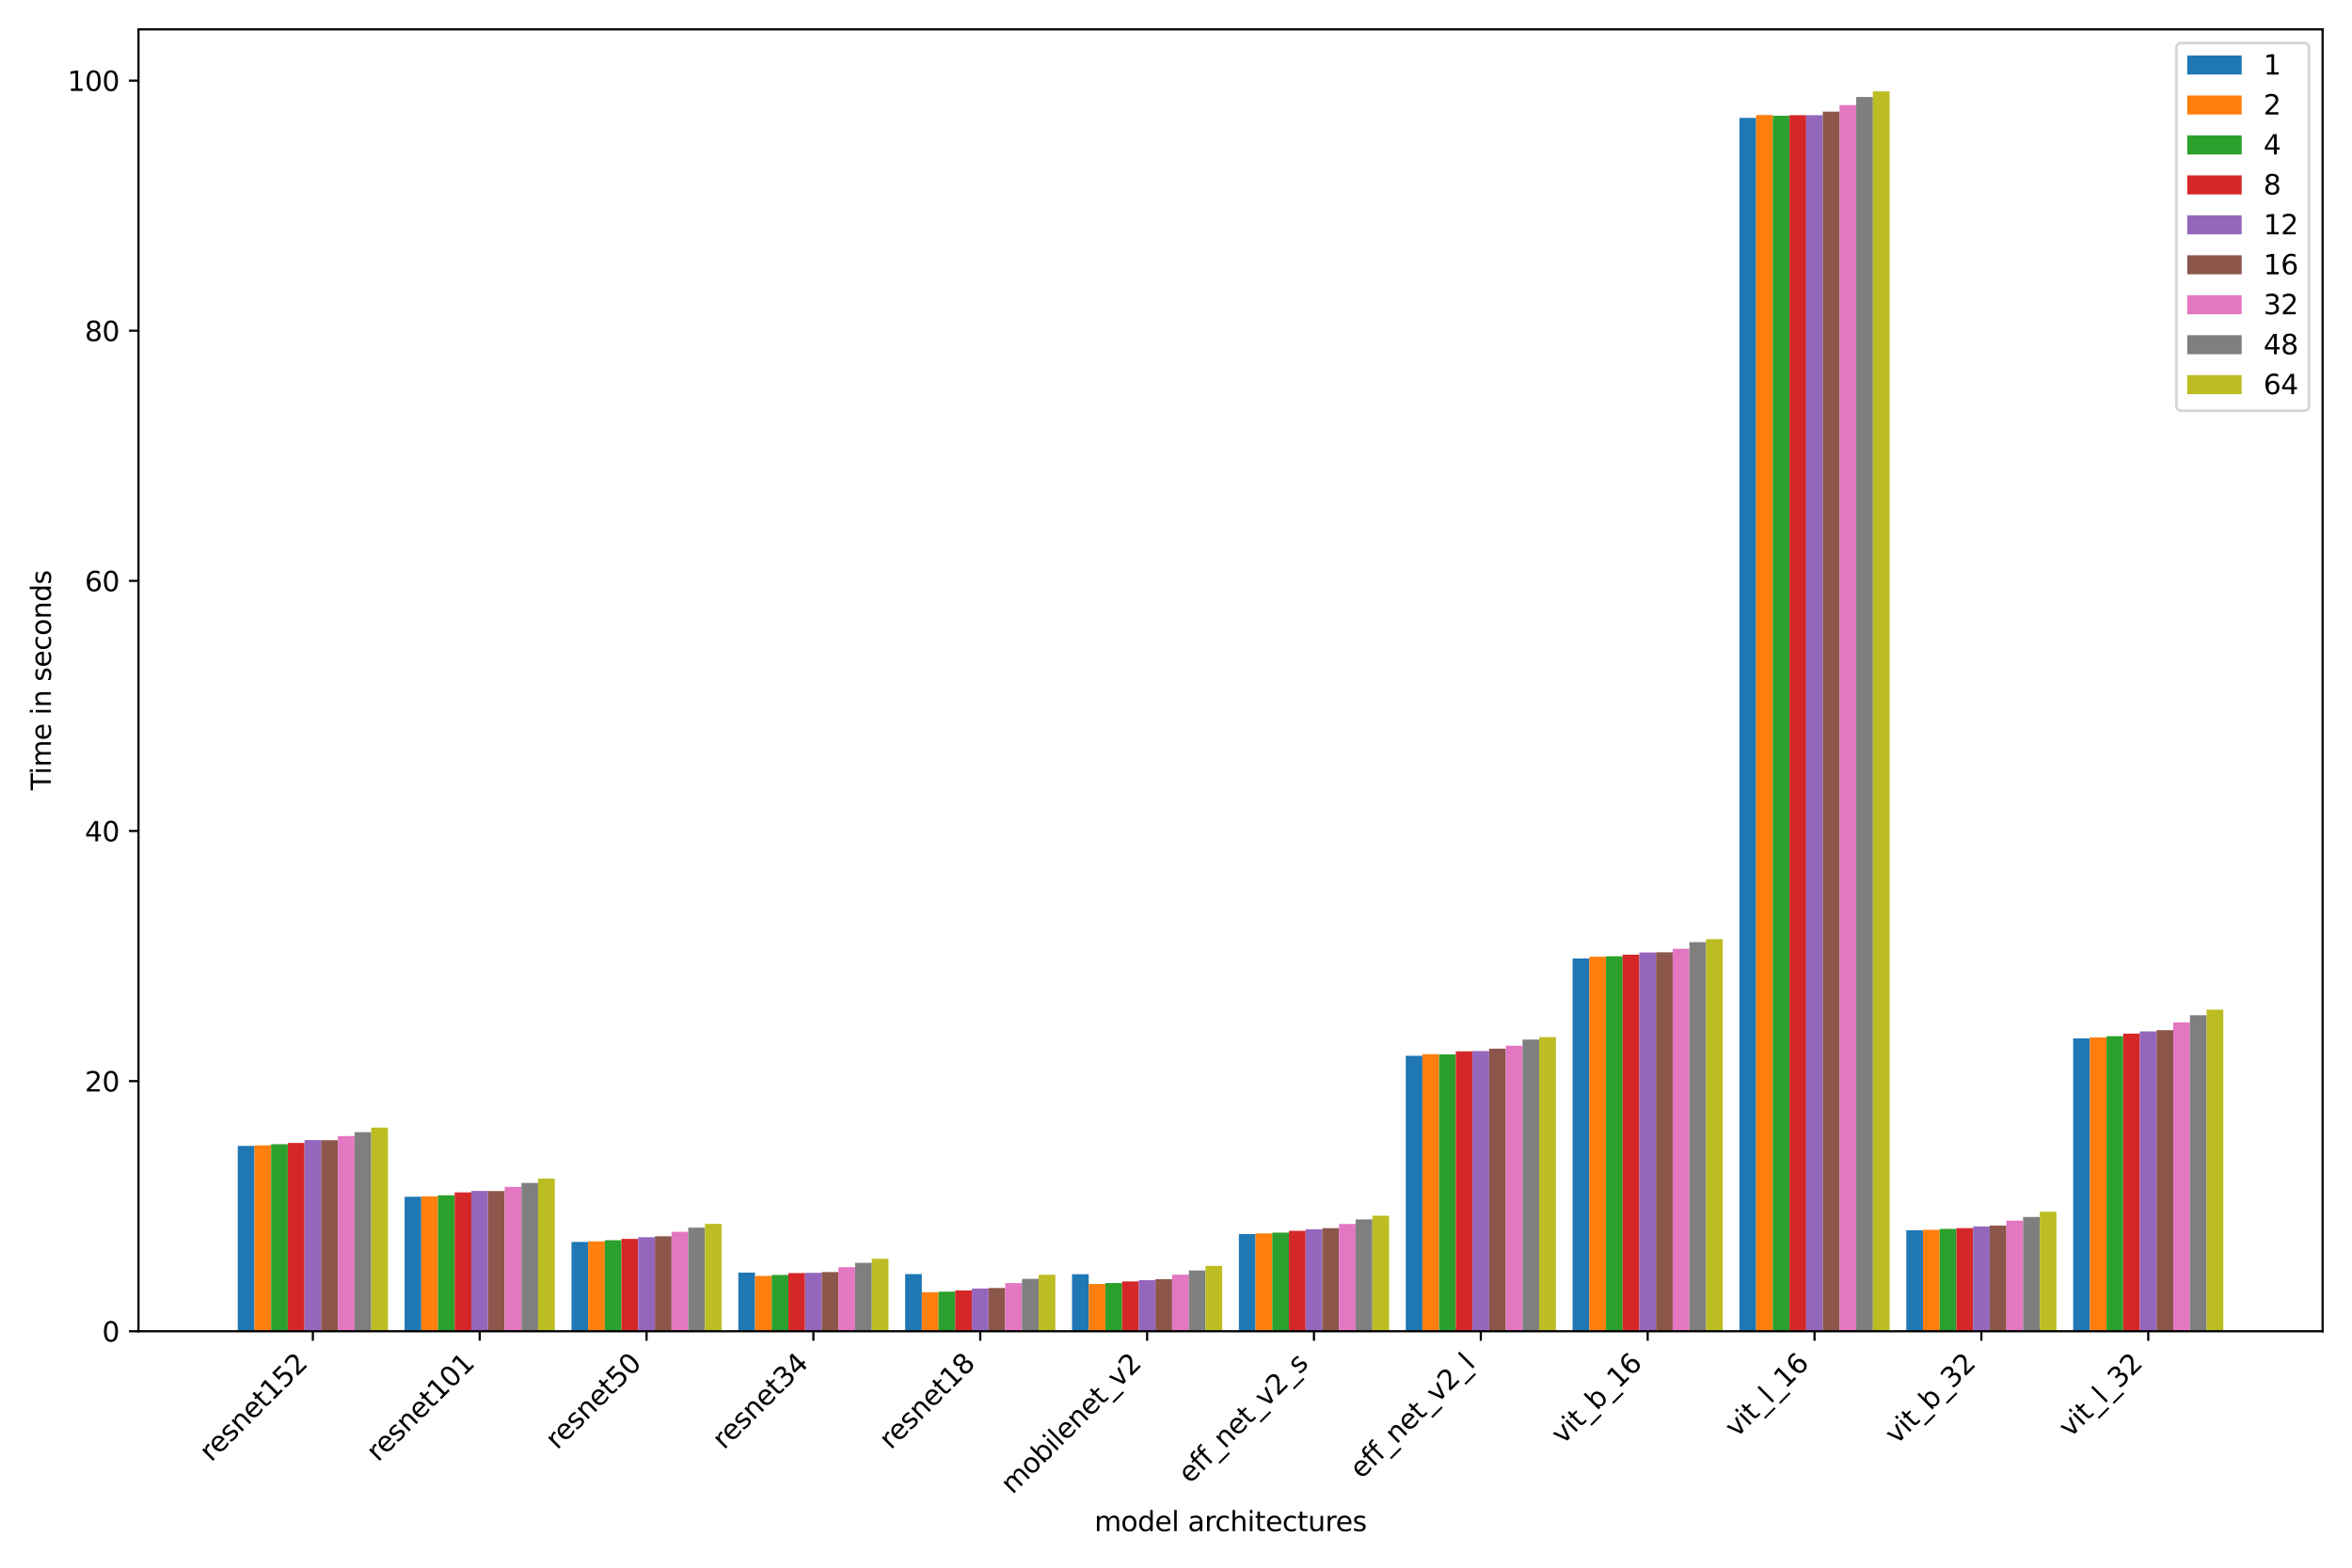 <?xml version="1.0" encoding="utf-8" standalone="no"?>
<!DOCTYPE svg PUBLIC "-//W3C//DTD SVG 1.1//EN"
  "http://www.w3.org/Graphics/SVG/1.1/DTD/svg11.dtd">
<svg xmlns:xlink="http://www.w3.org/1999/xlink" width="864pt" height="576pt" viewBox="0 0 864 576" xmlns="http://www.w3.org/2000/svg" version="1.1">
 <defs>
  <style type="text/css">*{stroke-linejoin: round; stroke-linecap: butt}</style>
 </defs>
 <g id="figure_1">
  <g id="patch_1">
   <path d="M 0 576 
L 864 576 
L 864 0 
L 0 0 
z
" style="fill: #ffffff"/>
  </g>
  <g id="axes_1">
   <g id="patch_2">
    <path d="M 50.87 489.127 
L 853.2 489.127 
L 853.2 10.8 
L 50.87 10.8 
z
" style="fill: #ffffff"/>
   </g>
   <g id="patch_3">
    <path d="M 87.34 489.127 
L 93.469 489.127 
L 93.469 421.026 
L 87.34 421.026 
z
" clip-path="url(#p2d623c40fc)" style="fill: #1f77b4"/>
   </g>
   <g id="patch_4">
    <path d="M 148.633 489.127 
L 154.762 489.127 
L 154.762 439.714 
L 148.633 439.714 
z
" clip-path="url(#p2d623c40fc)" style="fill: #1f77b4"/>
   </g>
   <g id="patch_5">
    <path d="M 209.926 489.127 
L 216.056 489.127 
L 216.056 456.317 
L 209.926 456.317 
z
" clip-path="url(#p2d623c40fc)" style="fill: #1f77b4"/>
   </g>
   <g id="patch_6">
    <path d="M 271.22 489.127 
L 277.349 489.127 
L 277.349 467.582 
L 271.22 467.582 
z
" clip-path="url(#p2d623c40fc)" style="fill: #1f77b4"/>
   </g>
   <g id="patch_7">
    <path d="M 332.513 489.127 
L 338.642 489.127 
L 338.642 468.129 
L 332.513 468.129 
z
" clip-path="url(#p2d623c40fc)" style="fill: #1f77b4"/>
   </g>
   <g id="patch_8">
    <path d="M 393.806 489.127 
L 399.936 489.127 
L 399.936 468.181 
L 393.806 468.181 
z
" clip-path="url(#p2d623c40fc)" style="fill: #1f77b4"/>
   </g>
   <g id="patch_9">
    <path d="M 455.1 489.127 
L 461.229 489.127 
L 461.229 453.426 
L 455.1 453.426 
z
" clip-path="url(#p2d623c40fc)" style="fill: #1f77b4"/>
   </g>
   <g id="patch_10">
    <path d="M 516.393 489.127 
L 522.522 489.127 
L 522.522 387.933 
L 516.393 387.933 
z
" clip-path="url(#p2d623c40fc)" style="fill: #1f77b4"/>
   </g>
   <g id="patch_11">
    <path d="M 577.686 489.127 
L 583.816 489.127 
L 583.816 352.158 
L 577.686 352.158 
z
" clip-path="url(#p2d623c40fc)" style="fill: #1f77b4"/>
   </g>
   <g id="patch_12">
    <path d="M 638.98 489.127 
L 645.109 489.127 
L 645.109 43.305 
L 638.98 43.305 
z
" clip-path="url(#p2d623c40fc)" style="fill: #1f77b4"/>
   </g>
   <g id="patch_13">
    <path d="M 700.273 489.127 
L 706.402 489.127 
L 706.402 452.028 
L 700.273 452.028 
z
" clip-path="url(#p2d623c40fc)" style="fill: #1f77b4"/>
   </g>
   <g id="patch_14">
    <path d="M 761.566 489.127 
L 767.696 489.127 
L 767.696 381.526 
L 761.566 381.526 
z
" clip-path="url(#p2d623c40fc)" style="fill: #1f77b4"/>
   </g>
   <g id="patch_15">
    <path d="M 93.469 489.127 
L 99.598 489.127 
L 99.598 420.817 
L 93.469 420.817 
z
" clip-path="url(#p2d623c40fc)" style="fill: #ff7f0e"/>
   </g>
   <g id="patch_16">
    <path d="M 154.762 489.127 
L 160.892 489.127 
L 160.892 439.546 
L 154.762 439.546 
z
" clip-path="url(#p2d623c40fc)" style="fill: #ff7f0e"/>
   </g>
   <g id="patch_17">
    <path d="M 216.056 489.127 
L 222.185 489.127 
L 222.185 456.102 
L 216.056 456.102 
z
" clip-path="url(#p2d623c40fc)" style="fill: #ff7f0e"/>
   </g>
   <g id="patch_18">
    <path d="M 277.349 489.127 
L 283.478 489.127 
L 283.478 468.785 
L 277.349 468.785 
z
" clip-path="url(#p2d623c40fc)" style="fill: #ff7f0e"/>
   </g>
   <g id="patch_19">
    <path d="M 338.642 489.127 
L 344.772 489.127 
L 344.772 474.777 
L 338.642 474.777 
z
" clip-path="url(#p2d623c40fc)" style="fill: #ff7f0e"/>
   </g>
   <g id="patch_20">
    <path d="M 399.936 489.127 
L 406.065 489.127 
L 406.065 471.748 
L 399.936 471.748 
z
" clip-path="url(#p2d623c40fc)" style="fill: #ff7f0e"/>
   </g>
   <g id="patch_21">
    <path d="M 461.229 489.127 
L 467.358 489.127 
L 467.358 453.182 
L 461.229 453.182 
z
" clip-path="url(#p2d623c40fc)" style="fill: #ff7f0e"/>
   </g>
   <g id="patch_22">
    <path d="M 522.522 489.127 
L 528.652 489.127 
L 528.652 387.32 
L 522.522 387.32 
z
" clip-path="url(#p2d623c40fc)" style="fill: #ff7f0e"/>
   </g>
   <g id="patch_23">
    <path d="M 583.816 489.127 
L 589.945 489.127 
L 589.945 351.511 
L 583.816 351.511 
z
" clip-path="url(#p2d623c40fc)" style="fill: #ff7f0e"/>
   </g>
   <g id="patch_24">
    <path d="M 645.109 489.127 
L 651.238 489.127 
L 651.238 42.257 
L 645.109 42.257 
z
" clip-path="url(#p2d623c40fc)" style="fill: #ff7f0e"/>
   </g>
   <g id="patch_25">
    <path d="M 706.402 489.127 
L 712.532 489.127 
L 712.532 451.858 
L 706.402 451.858 
z
" clip-path="url(#p2d623c40fc)" style="fill: #ff7f0e"/>
   </g>
   <g id="patch_26">
    <path d="M 767.696 489.127 
L 773.825 489.127 
L 773.825 381.148 
L 767.696 381.148 
z
" clip-path="url(#p2d623c40fc)" style="fill: #ff7f0e"/>
   </g>
   <g id="patch_27">
    <path d="M 99.598 489.127 
L 105.728 489.127 
L 105.728 420.401 
L 99.598 420.401 
z
" clip-path="url(#p2d623c40fc)" style="fill: #2ca02c"/>
   </g>
   <g id="patch_28">
    <path d="M 160.892 489.127 
L 167.021 489.127 
L 167.021 439.168 
L 160.892 439.168 
z
" clip-path="url(#p2d623c40fc)" style="fill: #2ca02c"/>
   </g>
   <g id="patch_29">
    <path d="M 222.185 489.127 
L 228.314 489.127 
L 228.314 455.684 
L 222.185 455.684 
z
" clip-path="url(#p2d623c40fc)" style="fill: #2ca02c"/>
   </g>
   <g id="patch_30">
    <path d="M 283.478 489.127 
L 289.608 489.127 
L 289.608 468.454 
L 283.478 468.454 
z
" clip-path="url(#p2d623c40fc)" style="fill: #2ca02c"/>
   </g>
   <g id="patch_31">
    <path d="M 344.772 489.127 
L 350.901 489.127 
L 350.901 474.584 
L 344.772 474.584 
z
" clip-path="url(#p2d623c40fc)" style="fill: #2ca02c"/>
   </g>
   <g id="patch_32">
    <path d="M 406.065 489.127 
L 412.194 489.127 
L 412.194 471.432 
L 406.065 471.432 
z
" clip-path="url(#p2d623c40fc)" style="fill: #2ca02c"/>
   </g>
   <g id="patch_33">
    <path d="M 467.358 489.127 
L 473.488 489.127 
L 473.488 452.887 
L 467.358 452.887 
z
" clip-path="url(#p2d623c40fc)" style="fill: #2ca02c"/>
   </g>
   <g id="patch_34">
    <path d="M 528.652 489.127 
L 534.781 489.127 
L 534.781 387.405 
L 528.652 387.405 
z
" clip-path="url(#p2d623c40fc)" style="fill: #2ca02c"/>
   </g>
   <g id="patch_35">
    <path d="M 589.945 489.127 
L 596.074 489.127 
L 596.074 351.368 
L 589.945 351.368 
z
" clip-path="url(#p2d623c40fc)" style="fill: #2ca02c"/>
   </g>
   <g id="patch_36">
    <path d="M 651.238 489.127 
L 657.368 489.127 
L 657.368 42.524 
L 651.238 42.524 
z
" clip-path="url(#p2d623c40fc)" style="fill: #2ca02c"/>
   </g>
   <g id="patch_37">
    <path d="M 712.532 489.127 
L 718.661 489.127 
L 718.661 451.504 
L 712.532 451.504 
z
" clip-path="url(#p2d623c40fc)" style="fill: #2ca02c"/>
   </g>
   <g id="patch_38">
    <path d="M 773.825 489.127 
L 779.954 489.127 
L 779.954 380.72 
L 773.825 380.72 
z
" clip-path="url(#p2d623c40fc)" style="fill: #2ca02c"/>
   </g>
   <g id="patch_39">
    <path d="M 105.728 489.127 
L 111.857 489.127 
L 111.857 419.961 
L 105.728 419.961 
z
" clip-path="url(#p2d623c40fc)" style="fill: #d62728"/>
   </g>
   <g id="patch_40">
    <path d="M 167.021 489.127 
L 173.15 489.127 
L 173.15 438.095 
L 167.021 438.095 
z
" clip-path="url(#p2d623c40fc)" style="fill: #d62728"/>
   </g>
   <g id="patch_41">
    <path d="M 228.314 489.127 
L 234.444 489.127 
L 234.444 455.199 
L 228.314 455.199 
z
" clip-path="url(#p2d623c40fc)" style="fill: #d62728"/>
   </g>
   <g id="patch_42">
    <path d="M 289.608 489.127 
L 295.737 489.127 
L 295.737 467.747 
L 289.608 467.747 
z
" clip-path="url(#p2d623c40fc)" style="fill: #d62728"/>
   </g>
   <g id="patch_43">
    <path d="M 350.901 489.127 
L 357.03 489.127 
L 357.03 474.122 
L 350.901 474.122 
z
" clip-path="url(#p2d623c40fc)" style="fill: #d62728"/>
   </g>
   <g id="patch_44">
    <path d="M 412.194 489.127 
L 418.324 489.127 
L 418.324 470.813 
L 412.194 470.813 
z
" clip-path="url(#p2d623c40fc)" style="fill: #d62728"/>
   </g>
   <g id="patch_45">
    <path d="M 473.488 489.127 
L 479.617 489.127 
L 479.617 452.226 
L 473.488 452.226 
z
" clip-path="url(#p2d623c40fc)" style="fill: #d62728"/>
   </g>
   <g id="patch_46">
    <path d="M 534.781 489.127 
L 540.91 489.127 
L 540.91 386.288 
L 534.781 386.288 
z
" clip-path="url(#p2d623c40fc)" style="fill: #d62728"/>
   </g>
   <g id="patch_47">
    <path d="M 596.074 489.127 
L 602.204 489.127 
L 602.204 350.767 
L 596.074 350.767 
z
" clip-path="url(#p2d623c40fc)" style="fill: #d62728"/>
   </g>
   <g id="patch_48">
    <path d="M 657.368 489.127 
L 663.497 489.127 
L 663.497 42.319 
L 657.368 42.319 
z
" clip-path="url(#p2d623c40fc)" style="fill: #d62728"/>
   </g>
   <g id="patch_49">
    <path d="M 718.661 489.127 
L 724.79 489.127 
L 724.79 451.232 
L 718.661 451.232 
z
" clip-path="url(#p2d623c40fc)" style="fill: #d62728"/>
   </g>
   <g id="patch_50">
    <path d="M 779.954 489.127 
L 786.084 489.127 
L 786.084 379.775 
L 779.954 379.775 
z
" clip-path="url(#p2d623c40fc)" style="fill: #d62728"/>
   </g>
   <g id="patch_51">
    <path d="M 111.857 489.127 
L 117.986 489.127 
L 117.986 418.9 
L 111.857 418.9 
z
" clip-path="url(#p2d623c40fc)" style="fill: #9467bd"/>
   </g>
   <g id="patch_52">
    <path d="M 173.15 489.127 
L 179.28 489.127 
L 179.28 437.583 
L 173.15 437.583 
z
" clip-path="url(#p2d623c40fc)" style="fill: #9467bd"/>
   </g>
   <g id="patch_53">
    <path d="M 234.444 489.127 
L 240.573 489.127 
L 240.573 454.587 
L 234.444 454.587 
z
" clip-path="url(#p2d623c40fc)" style="fill: #9467bd"/>
   </g>
   <g id="patch_54">
    <path d="M 295.737 489.127 
L 301.866 489.127 
L 301.866 467.664 
L 295.737 467.664 
z
" clip-path="url(#p2d623c40fc)" style="fill: #9467bd"/>
   </g>
   <g id="patch_55">
    <path d="M 357.03 489.127 
L 363.16 489.127 
L 363.16 473.419 
L 357.03 473.419 
z
" clip-path="url(#p2d623c40fc)" style="fill: #9467bd"/>
   </g>
   <g id="patch_56">
    <path d="M 418.324 489.127 
L 424.453 489.127 
L 424.453 470.352 
L 418.324 470.352 
z
" clip-path="url(#p2d623c40fc)" style="fill: #9467bd"/>
   </g>
   <g id="patch_57">
    <path d="M 479.617 489.127 
L 485.746 489.127 
L 485.746 451.645 
L 479.617 451.645 
z
" clip-path="url(#p2d623c40fc)" style="fill: #9467bd"/>
   </g>
   <g id="patch_58">
    <path d="M 540.91 489.127 
L 547.04 489.127 
L 547.04 386.176 
L 540.91 386.176 
z
" clip-path="url(#p2d623c40fc)" style="fill: #9467bd"/>
   </g>
   <g id="patch_59">
    <path d="M 602.204 489.127 
L 608.333 489.127 
L 608.333 349.949 
L 602.204 349.949 
z
" clip-path="url(#p2d623c40fc)" style="fill: #9467bd"/>
   </g>
   <g id="patch_60">
    <path d="M 663.497 489.127 
L 669.626 489.127 
L 669.626 42.329 
L 663.497 42.329 
z
" clip-path="url(#p2d623c40fc)" style="fill: #9467bd"/>
   </g>
   <g id="patch_61">
    <path d="M 724.79 489.127 
L 730.92 489.127 
L 730.92 450.609 
L 724.79 450.609 
z
" clip-path="url(#p2d623c40fc)" style="fill: #9467bd"/>
   </g>
   <g id="patch_62">
    <path d="M 786.084 489.127 
L 792.213 489.127 
L 792.213 378.951 
L 786.084 378.951 
z
" clip-path="url(#p2d623c40fc)" style="fill: #9467bd"/>
   </g>
   <g id="patch_63">
    <path d="M 117.986 489.127 
L 124.116 489.127 
L 124.116 418.926 
L 117.986 418.926 
z
" clip-path="url(#p2d623c40fc)" style="fill: #8c564b"/>
   </g>
   <g id="patch_64">
    <path d="M 179.28 489.127 
L 185.409 489.127 
L 185.409 437.625 
L 179.28 437.625 
z
" clip-path="url(#p2d623c40fc)" style="fill: #8c564b"/>
   </g>
   <g id="patch_65">
    <path d="M 240.573 489.127 
L 246.702 489.127 
L 246.702 454.227 
L 240.573 454.227 
z
" clip-path="url(#p2d623c40fc)" style="fill: #8c564b"/>
   </g>
   <g id="patch_66">
    <path d="M 301.866 489.127 
L 307.996 489.127 
L 307.996 467.392 
L 301.866 467.392 
z
" clip-path="url(#p2d623c40fc)" style="fill: #8c564b"/>
   </g>
   <g id="patch_67">
    <path d="M 363.16 489.127 
L 369.289 489.127 
L 369.289 473.239 
L 363.16 473.239 
z
" clip-path="url(#p2d623c40fc)" style="fill: #8c564b"/>
   </g>
   <g id="patch_68">
    <path d="M 424.453 489.127 
L 430.582 489.127 
L 430.582 470 
L 424.453 470 
z
" clip-path="url(#p2d623c40fc)" style="fill: #8c564b"/>
   </g>
   <g id="patch_69">
    <path d="M 485.746 489.127 
L 491.876 489.127 
L 491.876 451.263 
L 485.746 451.263 
z
" clip-path="url(#p2d623c40fc)" style="fill: #8c564b"/>
   </g>
   <g id="patch_70">
    <path d="M 547.04 489.127 
L 553.169 489.127 
L 553.169 385.307 
L 547.04 385.307 
z
" clip-path="url(#p2d623c40fc)" style="fill: #8c564b"/>
   </g>
   <g id="patch_71">
    <path d="M 608.333 489.127 
L 614.462 489.127 
L 614.462 349.896 
L 608.333 349.896 
z
" clip-path="url(#p2d623c40fc)" style="fill: #8c564b"/>
   </g>
   <g id="patch_72">
    <path d="M 669.626 489.127 
L 675.756 489.127 
L 675.756 41.022 
L 669.626 41.022 
z
" clip-path="url(#p2d623c40fc)" style="fill: #8c564b"/>
   </g>
   <g id="patch_73">
    <path d="M 730.92 489.127 
L 737.049 489.127 
L 737.049 450.301 
L 730.92 450.301 
z
" clip-path="url(#p2d623c40fc)" style="fill: #8c564b"/>
   </g>
   <g id="patch_74">
    <path d="M 792.213 489.127 
L 798.342 489.127 
L 798.342 378.509 
L 792.213 378.509 
z
" clip-path="url(#p2d623c40fc)" style="fill: #8c564b"/>
   </g>
   <g id="patch_75">
    <path d="M 124.116 489.127 
L 130.245 489.127 
L 130.245 417.405 
L 124.116 417.405 
z
" clip-path="url(#p2d623c40fc)" style="fill: #e377c2"/>
   </g>
   <g id="patch_76">
    <path d="M 185.409 489.127 
L 191.538 489.127 
L 191.538 436.105 
L 185.409 436.105 
z
" clip-path="url(#p2d623c40fc)" style="fill: #e377c2"/>
   </g>
   <g id="patch_77">
    <path d="M 246.702 489.127 
L 252.832 489.127 
L 252.832 452.587 
L 246.702 452.587 
z
" clip-path="url(#p2d623c40fc)" style="fill: #e377c2"/>
   </g>
   <g id="patch_78">
    <path d="M 307.996 489.127 
L 314.125 489.127 
L 314.125 465.601 
L 307.996 465.601 
z
" clip-path="url(#p2d623c40fc)" style="fill: #e377c2"/>
   </g>
   <g id="patch_79">
    <path d="M 369.289 489.127 
L 375.418 489.127 
L 375.418 471.454 
L 369.289 471.454 
z
" clip-path="url(#p2d623c40fc)" style="fill: #e377c2"/>
   </g>
   <g id="patch_80">
    <path d="M 430.582 489.127 
L 436.712 489.127 
L 436.712 468.325 
L 430.582 468.325 
z
" clip-path="url(#p2d623c40fc)" style="fill: #e377c2"/>
   </g>
   <g id="patch_81">
    <path d="M 491.876 489.127 
L 498.005 489.127 
L 498.005 449.706 
L 491.876 449.706 
z
" clip-path="url(#p2d623c40fc)" style="fill: #e377c2"/>
   </g>
   <g id="patch_82">
    <path d="M 553.169 489.127 
L 559.298 489.127 
L 559.298 384.204 
L 553.169 384.204 
z
" clip-path="url(#p2d623c40fc)" style="fill: #e377c2"/>
   </g>
   <g id="patch_83">
    <path d="M 614.462 489.127 
L 620.592 489.127 
L 620.592 348.589 
L 614.462 348.589 
z
" clip-path="url(#p2d623c40fc)" style="fill: #e377c2"/>
   </g>
   <g id="patch_84">
    <path d="M 675.756 489.127 
L 681.885 489.127 
L 681.885 38.604 
L 675.756 38.604 
z
" clip-path="url(#p2d623c40fc)" style="fill: #e377c2"/>
   </g>
   <g id="patch_85">
    <path d="M 737.049 489.127 
L 743.178 489.127 
L 743.178 448.492 
L 737.049 448.492 
z
" clip-path="url(#p2d623c40fc)" style="fill: #e377c2"/>
   </g>
   <g id="patch_86">
    <path d="M 798.342 489.127 
L 804.472 489.127 
L 804.472 375.638 
L 798.342 375.638 
z
" clip-path="url(#p2d623c40fc)" style="fill: #e377c2"/>
   </g>
   <g id="patch_87">
    <path d="M 130.245 489.127 
L 136.374 489.127 
L 136.374 415.98 
L 130.245 415.98 
z
" clip-path="url(#p2d623c40fc)" style="fill: #7f7f7f"/>
   </g>
   <g id="patch_88">
    <path d="M 191.538 489.127 
L 197.668 489.127 
L 197.668 434.654 
L 191.538 434.654 
z
" clip-path="url(#p2d623c40fc)" style="fill: #7f7f7f"/>
   </g>
   <g id="patch_89">
    <path d="M 252.832 489.127 
L 258.961 489.127 
L 258.961 451.052 
L 252.832 451.052 
z
" clip-path="url(#p2d623c40fc)" style="fill: #7f7f7f"/>
   </g>
   <g id="patch_90">
    <path d="M 314.125 489.127 
L 320.254 489.127 
L 320.254 464.002 
L 314.125 464.002 
z
" clip-path="url(#p2d623c40fc)" style="fill: #7f7f7f"/>
   </g>
   <g id="patch_91">
    <path d="M 375.418 489.127 
L 381.548 489.127 
L 381.548 469.868 
L 375.418 469.868 
z
" clip-path="url(#p2d623c40fc)" style="fill: #7f7f7f"/>
   </g>
   <g id="patch_92">
    <path d="M 436.712 489.127 
L 442.841 489.127 
L 442.841 466.819 
L 436.712 466.819 
z
" clip-path="url(#p2d623c40fc)" style="fill: #7f7f7f"/>
   </g>
   <g id="patch_93">
    <path d="M 498.005 489.127 
L 504.134 489.127 
L 504.134 448.026 
L 498.005 448.026 
z
" clip-path="url(#p2d623c40fc)" style="fill: #7f7f7f"/>
   </g>
   <g id="patch_94">
    <path d="M 559.298 489.127 
L 565.428 489.127 
L 565.428 381.952 
L 559.298 381.952 
z
" clip-path="url(#p2d623c40fc)" style="fill: #7f7f7f"/>
   </g>
   <g id="patch_95">
    <path d="M 620.592 489.127 
L 626.721 489.127 
L 626.721 346.182 
L 620.592 346.182 
z
" clip-path="url(#p2d623c40fc)" style="fill: #7f7f7f"/>
   </g>
   <g id="patch_96">
    <path d="M 681.885 489.127 
L 688.014 489.127 
L 688.014 35.645 
L 681.885 35.645 
z
" clip-path="url(#p2d623c40fc)" style="fill: #7f7f7f"/>
   </g>
   <g id="patch_97">
    <path d="M 743.178 489.127 
L 749.308 489.127 
L 749.308 447.138 
L 743.178 447.138 
z
" clip-path="url(#p2d623c40fc)" style="fill: #7f7f7f"/>
   </g>
   <g id="patch_98">
    <path d="M 804.472 489.127 
L 810.601 489.127 
L 810.601 373.009 
L 804.472 373.009 
z
" clip-path="url(#p2d623c40fc)" style="fill: #7f7f7f"/>
   </g>
   <g id="patch_99">
    <path d="M 136.374 489.127 
L 142.504 489.127 
L 142.504 414.303 
L 136.374 414.303 
z
" clip-path="url(#p2d623c40fc)" style="fill: #bcbd22"/>
   </g>
   <g id="patch_100">
    <path d="M 197.668 489.127 
L 203.797 489.127 
L 203.797 433.027 
L 197.668 433.027 
z
" clip-path="url(#p2d623c40fc)" style="fill: #bcbd22"/>
   </g>
   <g id="patch_101">
    <path d="M 258.961 489.127 
L 265.09 489.127 
L 265.09 449.666 
L 258.961 449.666 
z
" clip-path="url(#p2d623c40fc)" style="fill: #bcbd22"/>
   </g>
   <g id="patch_102">
    <path d="M 320.254 489.127 
L 326.384 489.127 
L 326.384 462.494 
L 320.254 462.494 
z
" clip-path="url(#p2d623c40fc)" style="fill: #bcbd22"/>
   </g>
   <g id="patch_103">
    <path d="M 381.548 489.127 
L 387.677 489.127 
L 387.677 468.389 
L 381.548 468.389 
z
" clip-path="url(#p2d623c40fc)" style="fill: #bcbd22"/>
   </g>
   <g id="patch_104">
    <path d="M 442.841 489.127 
L 448.97 489.127 
L 448.97 465.117 
L 442.841 465.117 
z
" clip-path="url(#p2d623c40fc)" style="fill: #bcbd22"/>
   </g>
   <g id="patch_105">
    <path d="M 504.134 489.127 
L 510.264 489.127 
L 510.264 446.673 
L 504.134 446.673 
z
" clip-path="url(#p2d623c40fc)" style="fill: #bcbd22"/>
   </g>
   <g id="patch_106">
    <path d="M 565.428 489.127 
L 571.557 489.127 
L 571.557 381.056 
L 565.428 381.056 
z
" clip-path="url(#p2d623c40fc)" style="fill: #bcbd22"/>
   </g>
   <g id="patch_107">
    <path d="M 626.721 489.127 
L 632.85 489.127 
L 632.85 345.065 
L 626.721 345.065 
z
" clip-path="url(#p2d623c40fc)" style="fill: #bcbd22"/>
   </g>
   <g id="patch_108">
    <path d="M 688.014 489.127 
L 694.144 489.127 
L 694.144 33.577 
L 688.014 33.577 
z
" clip-path="url(#p2d623c40fc)" style="fill: #bcbd22"/>
   </g>
   <g id="patch_109">
    <path d="M 749.308 489.127 
L 755.437 489.127 
L 755.437 445.2 
L 749.308 445.2 
z
" clip-path="url(#p2d623c40fc)" style="fill: #bcbd22"/>
   </g>
   <g id="patch_110">
    <path d="M 810.601 489.127 
L 816.73 489.127 
L 816.73 370.975 
L 810.601 370.975 
z
" clip-path="url(#p2d623c40fc)" style="fill: #bcbd22"/>
   </g>
   <g id="matplotlib.axis_1">
    <g id="xtick_1">
     <g id="line2d_1">
      <defs>
       <path id="mb2221e0c4b" d="M 0 0 
L 0 3.5 
" style="stroke: #000000; stroke-width: 0.8"/>
      </defs>
      <g>
       <use xlink:href="#mb2221e0c4b" x="114.922" y="489.127" style="stroke: #000000; stroke-width: 0.8"/>
      </g>
     </g>
     <g id="text_1">
      <!-- resnet152 -->
      <g transform="translate(77.568 537.384) rotate(-45) scale(0.1 -0.1)">
       <defs>
        <path id="DejaVuSans-72" d="M 2631 2963 
Q 2534 3019 2420 3045 
Q 2306 3072 2169 3072 
Q 1681 3072 1420 2755 
Q 1159 2438 1159 1844 
L 1159 0 
L 581 0 
L 581 3500 
L 1159 3500 
L 1159 2956 
Q 1341 3275 1631 3429 
Q 1922 3584 2338 3584 
Q 2397 3584 2469 3576 
Q 2541 3569 2628 3553 
L 2631 2963 
z
" transform="scale(0.016)"/>
        <path id="DejaVuSans-65" d="M 3597 1894 
L 3597 1613 
L 953 1613 
Q 991 1019 1311 708 
Q 1631 397 2203 397 
Q 2534 397 2845 478 
Q 3156 559 3463 722 
L 3463 178 
Q 3153 47 2828 -22 
Q 2503 -91 2169 -91 
Q 1331 -91 842 396 
Q 353 884 353 1716 
Q 353 2575 817 3079 
Q 1281 3584 2069 3584 
Q 2775 3584 3186 3129 
Q 3597 2675 3597 1894 
z
M 3022 2063 
Q 3016 2534 2758 2815 
Q 2500 3097 2075 3097 
Q 1594 3097 1305 2825 
Q 1016 2553 972 2059 
L 3022 2063 
z
" transform="scale(0.016)"/>
        <path id="DejaVuSans-73" d="M 2834 3397 
L 2834 2853 
Q 2591 2978 2328 3040 
Q 2066 3103 1784 3103 
Q 1356 3103 1142 2972 
Q 928 2841 928 2578 
Q 928 2378 1081 2264 
Q 1234 2150 1697 2047 
L 1894 2003 
Q 2506 1872 2764 1633 
Q 3022 1394 3022 966 
Q 3022 478 2636 193 
Q 2250 -91 1575 -91 
Q 1294 -91 989 -36 
Q 684 19 347 128 
L 347 722 
Q 666 556 975 473 
Q 1284 391 1588 391 
Q 1994 391 2212 530 
Q 2431 669 2431 922 
Q 2431 1156 2273 1281 
Q 2116 1406 1581 1522 
L 1381 1569 
Q 847 1681 609 1914 
Q 372 2147 372 2553 
Q 372 3047 722 3315 
Q 1072 3584 1716 3584 
Q 2034 3584 2315 3537 
Q 2597 3491 2834 3397 
z
" transform="scale(0.016)"/>
        <path id="DejaVuSans-6e" d="M 3513 2113 
L 3513 0 
L 2938 0 
L 2938 2094 
Q 2938 2591 2744 2837 
Q 2550 3084 2163 3084 
Q 1697 3084 1428 2787 
Q 1159 2491 1159 1978 
L 1159 0 
L 581 0 
L 581 3500 
L 1159 3500 
L 1159 2956 
Q 1366 3272 1645 3428 
Q 1925 3584 2291 3584 
Q 2894 3584 3203 3211 
Q 3513 2838 3513 2113 
z
" transform="scale(0.016)"/>
        <path id="DejaVuSans-74" d="M 1172 4494 
L 1172 3500 
L 2356 3500 
L 2356 3053 
L 1172 3053 
L 1172 1153 
Q 1172 725 1289 603 
Q 1406 481 1766 481 
L 2356 481 
L 2356 0 
L 1766 0 
Q 1100 0 847 248 
Q 594 497 594 1153 
L 594 3053 
L 172 3053 
L 172 3500 
L 594 3500 
L 594 4494 
L 1172 4494 
z
" transform="scale(0.016)"/>
        <path id="DejaVuSans-31" d="M 794 531 
L 1825 531 
L 1825 4091 
L 703 3866 
L 703 4441 
L 1819 4666 
L 2450 4666 
L 2450 531 
L 3481 531 
L 3481 0 
L 794 0 
L 794 531 
z
" transform="scale(0.016)"/>
        <path id="DejaVuSans-35" d="M 691 4666 
L 3169 4666 
L 3169 4134 
L 1269 4134 
L 1269 2991 
Q 1406 3038 1543 3061 
Q 1681 3084 1819 3084 
Q 2600 3084 3056 2656 
Q 3513 2228 3513 1497 
Q 3513 744 3044 326 
Q 2575 -91 1722 -91 
Q 1428 -91 1123 -41 
Q 819 9 494 109 
L 494 744 
Q 775 591 1075 516 
Q 1375 441 1709 441 
Q 2250 441 2565 725 
Q 2881 1009 2881 1497 
Q 2881 1984 2565 2268 
Q 2250 2553 1709 2553 
Q 1456 2553 1204 2497 
Q 953 2441 691 2322 
L 691 4666 
z
" transform="scale(0.016)"/>
        <path id="DejaVuSans-32" d="M 1228 531 
L 3431 531 
L 3431 0 
L 469 0 
L 469 531 
Q 828 903 1448 1529 
Q 2069 2156 2228 2338 
Q 2531 2678 2651 2914 
Q 2772 3150 2772 3378 
Q 2772 3750 2511 3984 
Q 2250 4219 1831 4219 
Q 1534 4219 1204 4116 
Q 875 4013 500 3803 
L 500 4441 
Q 881 4594 1212 4672 
Q 1544 4750 1819 4750 
Q 2544 4750 2975 4387 
Q 3406 4025 3406 3419 
Q 3406 3131 3298 2873 
Q 3191 2616 2906 2266 
Q 2828 2175 2409 1742 
Q 1991 1309 1228 531 
z
" transform="scale(0.016)"/>
       </defs>
       <use xlink:href="#DejaVuSans-72"/>
       <use xlink:href="#DejaVuSans-65" x="38.863"/>
       <use xlink:href="#DejaVuSans-73" x="100.387"/>
       <use xlink:href="#DejaVuSans-6e" x="152.486"/>
       <use xlink:href="#DejaVuSans-65" x="215.865"/>
       <use xlink:href="#DejaVuSans-74" x="277.389"/>
       <use xlink:href="#DejaVuSans-31" x="316.598"/>
       <use xlink:href="#DejaVuSans-35" x="380.221"/>
       <use xlink:href="#DejaVuSans-32" x="443.844"/>
      </g>
     </g>
    </g>
    <g id="xtick_2">
     <g id="line2d_2">
      <g>
       <use xlink:href="#mb2221e0c4b" x="176.215" y="489.127" style="stroke: #000000; stroke-width: 0.8"/>
      </g>
     </g>
     <g id="text_2">
      <!-- resnet101 -->
      <g transform="translate(138.861 537.384) rotate(-45) scale(0.1 -0.1)">
       <defs>
        <path id="DejaVuSans-30" d="M 2034 4250 
Q 1547 4250 1301 3770 
Q 1056 3291 1056 2328 
Q 1056 1369 1301 889 
Q 1547 409 2034 409 
Q 2525 409 2770 889 
Q 3016 1369 3016 2328 
Q 3016 3291 2770 3770 
Q 2525 4250 2034 4250 
z
M 2034 4750 
Q 2819 4750 3233 4129 
Q 3647 3509 3647 2328 
Q 3647 1150 3233 529 
Q 2819 -91 2034 -91 
Q 1250 -91 836 529 
Q 422 1150 422 2328 
Q 422 3509 836 4129 
Q 1250 4750 2034 4750 
z
" transform="scale(0.016)"/>
       </defs>
       <use xlink:href="#DejaVuSans-72"/>
       <use xlink:href="#DejaVuSans-65" x="38.863"/>
       <use xlink:href="#DejaVuSans-73" x="100.387"/>
       <use xlink:href="#DejaVuSans-6e" x="152.486"/>
       <use xlink:href="#DejaVuSans-65" x="215.865"/>
       <use xlink:href="#DejaVuSans-74" x="277.389"/>
       <use xlink:href="#DejaVuSans-31" x="316.598"/>
       <use xlink:href="#DejaVuSans-30" x="380.221"/>
       <use xlink:href="#DejaVuSans-31" x="443.844"/>
      </g>
     </g>
    </g>
    <g id="xtick_3">
     <g id="line2d_3">
      <g>
       <use xlink:href="#mb2221e0c4b" x="237.508" y="489.127" style="stroke: #000000; stroke-width: 0.8"/>
      </g>
     </g>
     <g id="text_3">
      <!-- resnet50 -->
      <g transform="translate(204.653 532.885) rotate(-45) scale(0.1 -0.1)">
       <use xlink:href="#DejaVuSans-72"/>
       <use xlink:href="#DejaVuSans-65" x="38.863"/>
       <use xlink:href="#DejaVuSans-73" x="100.387"/>
       <use xlink:href="#DejaVuSans-6e" x="152.486"/>
       <use xlink:href="#DejaVuSans-65" x="215.865"/>
       <use xlink:href="#DejaVuSans-74" x="277.389"/>
       <use xlink:href="#DejaVuSans-35" x="316.598"/>
       <use xlink:href="#DejaVuSans-30" x="380.221"/>
      </g>
     </g>
    </g>
    <g id="xtick_4">
     <g id="line2d_4">
      <g>
       <use xlink:href="#mb2221e0c4b" x="298.802" y="489.127" style="stroke: #000000; stroke-width: 0.8"/>
      </g>
     </g>
     <g id="text_4">
      <!-- resnet34 -->
      <g transform="translate(265.947 532.885) rotate(-45) scale(0.1 -0.1)">
       <defs>
        <path id="DejaVuSans-33" d="M 2597 2516 
Q 3050 2419 3304 2112 
Q 3559 1806 3559 1356 
Q 3559 666 3084 287 
Q 2609 -91 1734 -91 
Q 1441 -91 1130 -33 
Q 819 25 488 141 
L 488 750 
Q 750 597 1062 519 
Q 1375 441 1716 441 
Q 2309 441 2620 675 
Q 2931 909 2931 1356 
Q 2931 1769 2642 2001 
Q 2353 2234 1838 2234 
L 1294 2234 
L 1294 2753 
L 1863 2753 
Q 2328 2753 2575 2939 
Q 2822 3125 2822 3475 
Q 2822 3834 2567 4026 
Q 2313 4219 1838 4219 
Q 1578 4219 1281 4162 
Q 984 4106 628 3988 
L 628 4550 
Q 988 4650 1302 4700 
Q 1616 4750 1894 4750 
Q 2613 4750 3031 4423 
Q 3450 4097 3450 3541 
Q 3450 3153 3228 2886 
Q 3006 2619 2597 2516 
z
" transform="scale(0.016)"/>
        <path id="DejaVuSans-34" d="M 2419 4116 
L 825 1625 
L 2419 1625 
L 2419 4116 
z
M 2253 4666 
L 3047 4666 
L 3047 1625 
L 3713 1625 
L 3713 1100 
L 3047 1100 
L 3047 0 
L 2419 0 
L 2419 1100 
L 313 1100 
L 313 1709 
L 2253 4666 
z
" transform="scale(0.016)"/>
       </defs>
       <use xlink:href="#DejaVuSans-72"/>
       <use xlink:href="#DejaVuSans-65" x="38.863"/>
       <use xlink:href="#DejaVuSans-73" x="100.387"/>
       <use xlink:href="#DejaVuSans-6e" x="152.486"/>
       <use xlink:href="#DejaVuSans-65" x="215.865"/>
       <use xlink:href="#DejaVuSans-74" x="277.389"/>
       <use xlink:href="#DejaVuSans-33" x="316.598"/>
       <use xlink:href="#DejaVuSans-34" x="380.221"/>
      </g>
     </g>
    </g>
    <g id="xtick_5">
     <g id="line2d_5">
      <g>
       <use xlink:href="#mb2221e0c4b" x="360.095" y="489.127" style="stroke: #000000; stroke-width: 0.8"/>
      </g>
     </g>
     <g id="text_5">
      <!-- resnet18 -->
      <g transform="translate(327.24 532.885) rotate(-45) scale(0.1 -0.1)">
       <defs>
        <path id="DejaVuSans-38" d="M 2034 2216 
Q 1584 2216 1326 1975 
Q 1069 1734 1069 1313 
Q 1069 891 1326 650 
Q 1584 409 2034 409 
Q 2484 409 2743 651 
Q 3003 894 3003 1313 
Q 3003 1734 2745 1975 
Q 2488 2216 2034 2216 
z
M 1403 2484 
Q 997 2584 770 2862 
Q 544 3141 544 3541 
Q 544 4100 942 4425 
Q 1341 4750 2034 4750 
Q 2731 4750 3128 4425 
Q 3525 4100 3525 3541 
Q 3525 3141 3298 2862 
Q 3072 2584 2669 2484 
Q 3125 2378 3379 2068 
Q 3634 1759 3634 1313 
Q 3634 634 3220 271 
Q 2806 -91 2034 -91 
Q 1263 -91 848 271 
Q 434 634 434 1313 
Q 434 1759 690 2068 
Q 947 2378 1403 2484 
z
M 1172 3481 
Q 1172 3119 1398 2916 
Q 1625 2713 2034 2713 
Q 2441 2713 2670 2916 
Q 2900 3119 2900 3481 
Q 2900 3844 2670 4047 
Q 2441 4250 2034 4250 
Q 1625 4250 1398 4047 
Q 1172 3844 1172 3481 
z
" transform="scale(0.016)"/>
       </defs>
       <use xlink:href="#DejaVuSans-72"/>
       <use xlink:href="#DejaVuSans-65" x="38.863"/>
       <use xlink:href="#DejaVuSans-73" x="100.387"/>
       <use xlink:href="#DejaVuSans-6e" x="152.486"/>
       <use xlink:href="#DejaVuSans-65" x="215.865"/>
       <use xlink:href="#DejaVuSans-74" x="277.389"/>
       <use xlink:href="#DejaVuSans-31" x="316.598"/>
       <use xlink:href="#DejaVuSans-38" x="380.221"/>
      </g>
     </g>
    </g>
    <g id="xtick_6">
     <g id="line2d_6">
      <g>
       <use xlink:href="#mb2221e0c4b" x="421.388" y="489.127" style="stroke: #000000; stroke-width: 0.8"/>
      </g>
     </g>
     <g id="text_6">
      <!-- mobilenet_v2 -->
      <g transform="translate(371.914 549.307) rotate(-45) scale(0.1 -0.1)">
       <defs>
        <path id="DejaVuSans-6d" d="M 3328 2828 
Q 3544 3216 3844 3400 
Q 4144 3584 4550 3584 
Q 5097 3584 5394 3201 
Q 5691 2819 5691 2113 
L 5691 0 
L 5113 0 
L 5113 2094 
Q 5113 2597 4934 2840 
Q 4756 3084 4391 3084 
Q 3944 3084 3684 2787 
Q 3425 2491 3425 1978 
L 3425 0 
L 2847 0 
L 2847 2094 
Q 2847 2600 2669 2842 
Q 2491 3084 2119 3084 
Q 1678 3084 1418 2786 
Q 1159 2488 1159 1978 
L 1159 0 
L 581 0 
L 581 3500 
L 1159 3500 
L 1159 2956 
Q 1356 3278 1631 3431 
Q 1906 3584 2284 3584 
Q 2666 3584 2933 3390 
Q 3200 3197 3328 2828 
z
" transform="scale(0.016)"/>
        <path id="DejaVuSans-6f" d="M 1959 3097 
Q 1497 3097 1228 2736 
Q 959 2375 959 1747 
Q 959 1119 1226 758 
Q 1494 397 1959 397 
Q 2419 397 2687 759 
Q 2956 1122 2956 1747 
Q 2956 2369 2687 2733 
Q 2419 3097 1959 3097 
z
M 1959 3584 
Q 2709 3584 3137 3096 
Q 3566 2609 3566 1747 
Q 3566 888 3137 398 
Q 2709 -91 1959 -91 
Q 1206 -91 779 398 
Q 353 888 353 1747 
Q 353 2609 779 3096 
Q 1206 3584 1959 3584 
z
" transform="scale(0.016)"/>
        <path id="DejaVuSans-62" d="M 3116 1747 
Q 3116 2381 2855 2742 
Q 2594 3103 2138 3103 
Q 1681 3103 1420 2742 
Q 1159 2381 1159 1747 
Q 1159 1113 1420 752 
Q 1681 391 2138 391 
Q 2594 391 2855 752 
Q 3116 1113 3116 1747 
z
M 1159 2969 
Q 1341 3281 1617 3432 
Q 1894 3584 2278 3584 
Q 2916 3584 3314 3078 
Q 3713 2572 3713 1747 
Q 3713 922 3314 415 
Q 2916 -91 2278 -91 
Q 1894 -91 1617 61 
Q 1341 213 1159 525 
L 1159 0 
L 581 0 
L 581 4863 
L 1159 4863 
L 1159 2969 
z
" transform="scale(0.016)"/>
        <path id="DejaVuSans-69" d="M 603 3500 
L 1178 3500 
L 1178 0 
L 603 0 
L 603 3500 
z
M 603 4863 
L 1178 4863 
L 1178 4134 
L 603 4134 
L 603 4863 
z
" transform="scale(0.016)"/>
        <path id="DejaVuSans-6c" d="M 603 4863 
L 1178 4863 
L 1178 0 
L 603 0 
L 603 4863 
z
" transform="scale(0.016)"/>
        <path id="DejaVuSans-5f" d="M 3263 -1063 
L 3263 -1509 
L -63 -1509 
L -63 -1063 
L 3263 -1063 
z
" transform="scale(0.016)"/>
        <path id="DejaVuSans-76" d="M 191 3500 
L 800 3500 
L 1894 563 
L 2988 3500 
L 3597 3500 
L 2284 0 
L 1503 0 
L 191 3500 
z
" transform="scale(0.016)"/>
       </defs>
       <use xlink:href="#DejaVuSans-6d"/>
       <use xlink:href="#DejaVuSans-6f" x="97.412"/>
       <use xlink:href="#DejaVuSans-62" x="158.594"/>
       <use xlink:href="#DejaVuSans-69" x="222.07"/>
       <use xlink:href="#DejaVuSans-6c" x="249.854"/>
       <use xlink:href="#DejaVuSans-65" x="277.637"/>
       <use xlink:href="#DejaVuSans-6e" x="339.16"/>
       <use xlink:href="#DejaVuSans-65" x="402.539"/>
       <use xlink:href="#DejaVuSans-74" x="464.062"/>
       <use xlink:href="#DejaVuSans-5f" x="503.271"/>
       <use xlink:href="#DejaVuSans-76" x="553.271"/>
       <use xlink:href="#DejaVuSans-32" x="612.451"/>
      </g>
     </g>
    </g>
    <g id="xtick_7">
     <g id="line2d_7">
      <g>
       <use xlink:href="#mb2221e0c4b" x="482.682" y="489.127" style="stroke: #000000; stroke-width: 0.8"/>
      </g>
     </g>
     <g id="text_7">
      <!-- eff_net_v2_s -->
      <g transform="translate(437.106 545.408) rotate(-45) scale(0.1 -0.1)">
       <defs>
        <path id="DejaVuSans-66" d="M 2375 4863 
L 2375 4384 
L 1825 4384 
Q 1516 4384 1395 4259 
Q 1275 4134 1275 3809 
L 1275 3500 
L 2222 3500 
L 2222 3053 
L 1275 3053 
L 1275 0 
L 697 0 
L 697 3053 
L 147 3053 
L 147 3500 
L 697 3500 
L 697 3744 
Q 697 4328 969 4595 
Q 1241 4863 1831 4863 
L 2375 4863 
z
" transform="scale(0.016)"/>
       </defs>
       <use xlink:href="#DejaVuSans-65"/>
       <use xlink:href="#DejaVuSans-66" x="61.523"/>
       <use xlink:href="#DejaVuSans-66" x="96.729"/>
       <use xlink:href="#DejaVuSans-5f" x="131.934"/>
       <use xlink:href="#DejaVuSans-6e" x="181.934"/>
       <use xlink:href="#DejaVuSans-65" x="245.312"/>
       <use xlink:href="#DejaVuSans-74" x="306.836"/>
       <use xlink:href="#DejaVuSans-5f" x="346.045"/>
       <use xlink:href="#DejaVuSans-76" x="396.045"/>
       <use xlink:href="#DejaVuSans-32" x="455.225"/>
       <use xlink:href="#DejaVuSans-5f" x="518.848"/>
       <use xlink:href="#DejaVuSans-73" x="568.848"/>
      </g>
     </g>
    </g>
    <g id="xtick_8">
     <g id="line2d_8">
      <g>
       <use xlink:href="#mb2221e0c4b" x="543.975" y="489.127" style="stroke: #000000; stroke-width: 0.8"/>
      </g>
     </g>
     <g id="text_8">
      <!-- eff_net_v2_l -->
      <g transform="translate(500.119 543.689) rotate(-45) scale(0.1 -0.1)">
       <use xlink:href="#DejaVuSans-65"/>
       <use xlink:href="#DejaVuSans-66" x="61.523"/>
       <use xlink:href="#DejaVuSans-66" x="96.729"/>
       <use xlink:href="#DejaVuSans-5f" x="131.934"/>
       <use xlink:href="#DejaVuSans-6e" x="181.934"/>
       <use xlink:href="#DejaVuSans-65" x="245.312"/>
       <use xlink:href="#DejaVuSans-74" x="306.836"/>
       <use xlink:href="#DejaVuSans-5f" x="346.045"/>
       <use xlink:href="#DejaVuSans-76" x="396.045"/>
       <use xlink:href="#DejaVuSans-32" x="455.225"/>
       <use xlink:href="#DejaVuSans-5f" x="518.848"/>
       <use xlink:href="#DejaVuSans-6c" x="568.848"/>
      </g>
     </g>
    </g>
    <g id="xtick_9">
     <g id="line2d_9">
      <g>
       <use xlink:href="#mb2221e0c4b" x="605.268" y="489.127" style="stroke: #000000; stroke-width: 0.8"/>
      </g>
     </g>
     <g id="text_9">
      <!-- vit_b_16 -->
      <g transform="translate(574.121 530.98) rotate(-45) scale(0.1 -0.1)">
       <defs>
        <path id="DejaVuSans-36" d="M 2113 2584 
Q 1688 2584 1439 2293 
Q 1191 2003 1191 1497 
Q 1191 994 1439 701 
Q 1688 409 2113 409 
Q 2538 409 2786 701 
Q 3034 994 3034 1497 
Q 3034 2003 2786 2293 
Q 2538 2584 2113 2584 
z
M 3366 4563 
L 3366 3988 
Q 3128 4100 2886 4159 
Q 2644 4219 2406 4219 
Q 1781 4219 1451 3797 
Q 1122 3375 1075 2522 
Q 1259 2794 1537 2939 
Q 1816 3084 2150 3084 
Q 2853 3084 3261 2657 
Q 3669 2231 3669 1497 
Q 3669 778 3244 343 
Q 2819 -91 2113 -91 
Q 1303 -91 875 529 
Q 447 1150 447 2328 
Q 447 3434 972 4092 
Q 1497 4750 2381 4750 
Q 2619 4750 2861 4703 
Q 3103 4656 3366 4563 
z
" transform="scale(0.016)"/>
       </defs>
       <use xlink:href="#DejaVuSans-76"/>
       <use xlink:href="#DejaVuSans-69" x="59.18"/>
       <use xlink:href="#DejaVuSans-74" x="86.963"/>
       <use xlink:href="#DejaVuSans-5f" x="126.172"/>
       <use xlink:href="#DejaVuSans-62" x="176.172"/>
       <use xlink:href="#DejaVuSans-5f" x="239.648"/>
       <use xlink:href="#DejaVuSans-31" x="289.648"/>
       <use xlink:href="#DejaVuSans-36" x="353.271"/>
      </g>
     </g>
    </g>
    <g id="xtick_10">
     <g id="line2d_10">
      <g>
       <use xlink:href="#mb2221e0c4b" x="666.562" y="489.127" style="stroke: #000000; stroke-width: 0.8"/>
      </g>
     </g>
     <g id="text_10">
      <!-- vit_l_16 -->
      <g transform="translate(637.939 528.455) rotate(-45) scale(0.1 -0.1)">
       <use xlink:href="#DejaVuSans-76"/>
       <use xlink:href="#DejaVuSans-69" x="59.18"/>
       <use xlink:href="#DejaVuSans-74" x="86.963"/>
       <use xlink:href="#DejaVuSans-5f" x="126.172"/>
       <use xlink:href="#DejaVuSans-6c" x="176.172"/>
       <use xlink:href="#DejaVuSans-5f" x="203.955"/>
       <use xlink:href="#DejaVuSans-31" x="253.955"/>
       <use xlink:href="#DejaVuSans-36" x="317.578"/>
      </g>
     </g>
    </g>
    <g id="xtick_11">
     <g id="line2d_11">
      <g>
       <use xlink:href="#mb2221e0c4b" x="727.855" y="489.127" style="stroke: #000000; stroke-width: 0.8"/>
      </g>
     </g>
     <g id="text_11">
      <!-- vit_b_32 -->
      <g transform="translate(696.708 530.98) rotate(-45) scale(0.1 -0.1)">
       <use xlink:href="#DejaVuSans-76"/>
       <use xlink:href="#DejaVuSans-69" x="59.18"/>
       <use xlink:href="#DejaVuSans-74" x="86.963"/>
       <use xlink:href="#DejaVuSans-5f" x="126.172"/>
       <use xlink:href="#DejaVuSans-62" x="176.172"/>
       <use xlink:href="#DejaVuSans-5f" x="239.648"/>
       <use xlink:href="#DejaVuSans-33" x="289.648"/>
       <use xlink:href="#DejaVuSans-32" x="353.271"/>
      </g>
     </g>
    </g>
    <g id="xtick_12">
     <g id="line2d_12">
      <g>
       <use xlink:href="#mb2221e0c4b" x="789.148" y="489.127" style="stroke: #000000; stroke-width: 0.8"/>
      </g>
     </g>
     <g id="text_12">
      <!-- vit_l_32 -->
      <g transform="translate(760.526 528.455) rotate(-45) scale(0.1 -0.1)">
       <use xlink:href="#DejaVuSans-76"/>
       <use xlink:href="#DejaVuSans-69" x="59.18"/>
       <use xlink:href="#DejaVuSans-74" x="86.963"/>
       <use xlink:href="#DejaVuSans-5f" x="126.172"/>
       <use xlink:href="#DejaVuSans-6c" x="176.172"/>
       <use xlink:href="#DejaVuSans-5f" x="203.955"/>
       <use xlink:href="#DejaVuSans-33" x="253.955"/>
       <use xlink:href="#DejaVuSans-32" x="317.578"/>
      </g>
     </g>
    </g>
    <g id="text_13">
     <!-- model architectures -->
     <g transform="translate(402.023 562.573) scale(0.1 -0.1)">
      <defs>
       <path id="DejaVuSans-64" d="M 2906 2969 
L 2906 4863 
L 3481 4863 
L 3481 0 
L 2906 0 
L 2906 525 
Q 2725 213 2448 61 
Q 2172 -91 1784 -91 
Q 1150 -91 751 415 
Q 353 922 353 1747 
Q 353 2572 751 3078 
Q 1150 3584 1784 3584 
Q 2172 3584 2448 3432 
Q 2725 3281 2906 2969 
z
M 947 1747 
Q 947 1113 1208 752 
Q 1469 391 1925 391 
Q 2381 391 2643 752 
Q 2906 1113 2906 1747 
Q 2906 2381 2643 2742 
Q 2381 3103 1925 3103 
Q 1469 3103 1208 2742 
Q 947 2381 947 1747 
z
" transform="scale(0.016)"/>
       <path id="DejaVuSans-20" transform="scale(0.016)"/>
       <path id="DejaVuSans-61" d="M 2194 1759 
Q 1497 1759 1228 1600 
Q 959 1441 959 1056 
Q 959 750 1161 570 
Q 1363 391 1709 391 
Q 2188 391 2477 730 
Q 2766 1069 2766 1631 
L 2766 1759 
L 2194 1759 
z
M 3341 1997 
L 3341 0 
L 2766 0 
L 2766 531 
Q 2569 213 2275 61 
Q 1981 -91 1556 -91 
Q 1019 -91 701 211 
Q 384 513 384 1019 
Q 384 1609 779 1909 
Q 1175 2209 1959 2209 
L 2766 2209 
L 2766 2266 
Q 2766 2663 2505 2880 
Q 2244 3097 1772 3097 
Q 1472 3097 1187 3025 
Q 903 2953 641 2809 
L 641 3341 
Q 956 3463 1253 3523 
Q 1550 3584 1831 3584 
Q 2591 3584 2966 3190 
Q 3341 2797 3341 1997 
z
" transform="scale(0.016)"/>
       <path id="DejaVuSans-63" d="M 3122 3366 
L 3122 2828 
Q 2878 2963 2633 3030 
Q 2388 3097 2138 3097 
Q 1578 3097 1268 2742 
Q 959 2388 959 1747 
Q 959 1106 1268 751 
Q 1578 397 2138 397 
Q 2388 397 2633 464 
Q 2878 531 3122 666 
L 3122 134 
Q 2881 22 2623 -34 
Q 2366 -91 2075 -91 
Q 1284 -91 818 406 
Q 353 903 353 1747 
Q 353 2603 823 3093 
Q 1294 3584 2113 3584 
Q 2378 3584 2631 3529 
Q 2884 3475 3122 3366 
z
" transform="scale(0.016)"/>
       <path id="DejaVuSans-68" d="M 3513 2113 
L 3513 0 
L 2938 0 
L 2938 2094 
Q 2938 2591 2744 2837 
Q 2550 3084 2163 3084 
Q 1697 3084 1428 2787 
Q 1159 2491 1159 1978 
L 1159 0 
L 581 0 
L 581 4863 
L 1159 4863 
L 1159 2956 
Q 1366 3272 1645 3428 
Q 1925 3584 2291 3584 
Q 2894 3584 3203 3211 
Q 3513 2838 3513 2113 
z
" transform="scale(0.016)"/>
       <path id="DejaVuSans-75" d="M 544 1381 
L 544 3500 
L 1119 3500 
L 1119 1403 
Q 1119 906 1312 657 
Q 1506 409 1894 409 
Q 2359 409 2629 706 
Q 2900 1003 2900 1516 
L 2900 3500 
L 3475 3500 
L 3475 0 
L 2900 0 
L 2900 538 
Q 2691 219 2414 64 
Q 2138 -91 1772 -91 
Q 1169 -91 856 284 
Q 544 659 544 1381 
z
M 1991 3584 
L 1991 3584 
z
" transform="scale(0.016)"/>
      </defs>
      <use xlink:href="#DejaVuSans-6d"/>
      <use xlink:href="#DejaVuSans-6f" x="97.412"/>
      <use xlink:href="#DejaVuSans-64" x="158.594"/>
      <use xlink:href="#DejaVuSans-65" x="222.07"/>
      <use xlink:href="#DejaVuSans-6c" x="283.594"/>
      <use xlink:href="#DejaVuSans-20" x="311.377"/>
      <use xlink:href="#DejaVuSans-61" x="343.164"/>
      <use xlink:href="#DejaVuSans-72" x="404.443"/>
      <use xlink:href="#DejaVuSans-63" x="443.307"/>
      <use xlink:href="#DejaVuSans-68" x="498.287"/>
      <use xlink:href="#DejaVuSans-69" x="561.666"/>
      <use xlink:href="#DejaVuSans-74" x="589.449"/>
      <use xlink:href="#DejaVuSans-65" x="628.658"/>
      <use xlink:href="#DejaVuSans-63" x="690.182"/>
      <use xlink:href="#DejaVuSans-74" x="745.162"/>
      <use xlink:href="#DejaVuSans-75" x="784.371"/>
      <use xlink:href="#DejaVuSans-72" x="847.75"/>
      <use xlink:href="#DejaVuSans-65" x="886.613"/>
      <use xlink:href="#DejaVuSans-73" x="948.137"/>
     </g>
    </g>
   </g>
   <g id="matplotlib.axis_2">
    <g id="ytick_1">
     <g id="line2d_13">
      <defs>
       <path id="m2fb6653a83" d="M 0 0 
L -3.5 0 
" style="stroke: #000000; stroke-width: 0.8"/>
      </defs>
      <g>
       <use xlink:href="#m2fb6653a83" x="50.87" y="489.127" style="stroke: #000000; stroke-width: 0.8"/>
      </g>
     </g>
     <g id="text_14">
      <!-- 0 -->
      <g transform="translate(37.508 492.927) scale(0.1 -0.1)">
       <use xlink:href="#DejaVuSans-30"/>
      </g>
     </g>
    </g>
    <g id="ytick_2">
     <g id="line2d_14">
      <g>
       <use xlink:href="#m2fb6653a83" x="50.87" y="397.224" style="stroke: #000000; stroke-width: 0.8"/>
      </g>
     </g>
     <g id="text_15">
      <!-- 20 -->
      <g transform="translate(31.145 401.024) scale(0.1 -0.1)">
       <use xlink:href="#DejaVuSans-32"/>
       <use xlink:href="#DejaVuSans-30" x="63.623"/>
      </g>
     </g>
    </g>
    <g id="ytick_3">
     <g id="line2d_15">
      <g>
       <use xlink:href="#m2fb6653a83" x="50.87" y="305.321" style="stroke: #000000; stroke-width: 0.8"/>
      </g>
     </g>
     <g id="text_16">
      <!-- 40 -->
      <g transform="translate(31.145 309.121) scale(0.1 -0.1)">
       <use xlink:href="#DejaVuSans-34"/>
       <use xlink:href="#DejaVuSans-30" x="63.623"/>
      </g>
     </g>
    </g>
    <g id="ytick_4">
     <g id="line2d_16">
      <g>
       <use xlink:href="#m2fb6653a83" x="50.87" y="213.418" style="stroke: #000000; stroke-width: 0.8"/>
      </g>
     </g>
     <g id="text_17">
      <!-- 60 -->
      <g transform="translate(31.145 217.218) scale(0.1 -0.1)">
       <use xlink:href="#DejaVuSans-36"/>
       <use xlink:href="#DejaVuSans-30" x="63.623"/>
      </g>
     </g>
    </g>
    <g id="ytick_5">
     <g id="line2d_17">
      <g>
       <use xlink:href="#m2fb6653a83" x="50.87" y="121.515" style="stroke: #000000; stroke-width: 0.8"/>
      </g>
     </g>
     <g id="text_18">
      <!-- 80 -->
      <g transform="translate(31.145 125.314) scale(0.1 -0.1)">
       <use xlink:href="#DejaVuSans-38"/>
       <use xlink:href="#DejaVuSans-30" x="63.623"/>
      </g>
     </g>
    </g>
    <g id="ytick_6">
     <g id="line2d_18">
      <g>
       <use xlink:href="#m2fb6653a83" x="50.87" y="29.612" style="stroke: #000000; stroke-width: 0.8"/>
      </g>
     </g>
     <g id="text_19">
      <!-- 100 -->
      <g transform="translate(24.782 33.411) scale(0.1 -0.1)">
       <use xlink:href="#DejaVuSans-31"/>
       <use xlink:href="#DejaVuSans-30" x="63.623"/>
       <use xlink:href="#DejaVuSans-30" x="127.246"/>
      </g>
     </g>
    </g>
    <g id="text_20">
     <!-- Time in seconds -->
     <g transform="translate(18.703 290.371) rotate(-90) scale(0.1 -0.1)">
      <defs>
       <path id="DejaVuSans-54" d="M -19 4666 
L 3928 4666 
L 3928 4134 
L 2272 4134 
L 2272 0 
L 1638 0 
L 1638 4134 
L -19 4134 
L -19 4666 
z
" transform="scale(0.016)"/>
      </defs>
      <use xlink:href="#DejaVuSans-54"/>
      <use xlink:href="#DejaVuSans-69" x="57.959"/>
      <use xlink:href="#DejaVuSans-6d" x="85.742"/>
      <use xlink:href="#DejaVuSans-65" x="183.154"/>
      <use xlink:href="#DejaVuSans-20" x="244.678"/>
      <use xlink:href="#DejaVuSans-69" x="276.465"/>
      <use xlink:href="#DejaVuSans-6e" x="304.248"/>
      <use xlink:href="#DejaVuSans-20" x="367.627"/>
      <use xlink:href="#DejaVuSans-73" x="399.414"/>
      <use xlink:href="#DejaVuSans-65" x="451.514"/>
      <use xlink:href="#DejaVuSans-63" x="513.037"/>
      <use xlink:href="#DejaVuSans-6f" x="568.018"/>
      <use xlink:href="#DejaVuSans-6e" x="629.199"/>
      <use xlink:href="#DejaVuSans-64" x="692.578"/>
      <use xlink:href="#DejaVuSans-73" x="756.055"/>
     </g>
    </g>
   </g>
   <g id="patch_111">
    <path d="M 50.87 489.127 
L 50.87 10.8 
" style="fill: none; stroke: #000000; stroke-width: 0.8; stroke-linejoin: miter; stroke-linecap: square"/>
   </g>
   <g id="patch_112">
    <path d="M 853.2 489.127 
L 853.2 10.8 
" style="fill: none; stroke: #000000; stroke-width: 0.8; stroke-linejoin: miter; stroke-linecap: square"/>
   </g>
   <g id="patch_113">
    <path d="M 50.87 489.127 
L 853.2 489.127 
" style="fill: none; stroke: #000000; stroke-width: 0.8; stroke-linejoin: miter; stroke-linecap: square"/>
   </g>
   <g id="patch_114">
    <path d="M 50.87 10.8 
L 853.2 10.8 
" style="fill: none; stroke: #000000; stroke-width: 0.8; stroke-linejoin: miter; stroke-linecap: square"/>
   </g>
   <g id="legend_1">
    <g id="patch_115">
     <path d="M 801.475 150.903 
L 846.2 150.903 
Q 848.2 150.903 848.2 148.903 
L 848.2 17.8 
Q 848.2 15.8 846.2 15.8 
L 801.475 15.8 
Q 799.475 15.8 799.475 17.8 
L 799.475 148.903 
Q 799.475 150.903 801.475 150.903 
z
" style="fill: #ffffff; opacity: 0.8; stroke: #cccccc; stroke-linejoin: miter"/>
    </g>
    <g id="patch_116">
     <path d="M 803.475 27.398 
L 823.475 27.398 
L 823.475 20.398 
L 803.475 20.398 
z
" style="fill: #1f77b4"/>
    </g>
    <g id="text_21">
     <!-- 1 -->
     <g transform="translate(831.475 27.398) scale(0.1 -0.1)">
      <use xlink:href="#DejaVuSans-31"/>
     </g>
    </g>
    <g id="patch_117">
     <path d="M 803.475 42.077 
L 823.475 42.077 
L 823.475 35.077 
L 803.475 35.077 
z
" style="fill: #ff7f0e"/>
    </g>
    <g id="text_22">
     <!-- 2 -->
     <g transform="translate(831.475 42.077) scale(0.1 -0.1)">
      <use xlink:href="#DejaVuSans-32"/>
     </g>
    </g>
    <g id="patch_118">
     <path d="M 803.475 56.755 
L 823.475 56.755 
L 823.475 49.755 
L 803.475 49.755 
z
" style="fill: #2ca02c"/>
    </g>
    <g id="text_23">
     <!-- 4 -->
     <g transform="translate(831.475 56.755) scale(0.1 -0.1)">
      <use xlink:href="#DejaVuSans-34"/>
     </g>
    </g>
    <g id="patch_119">
     <path d="M 803.475 71.433 
L 823.475 71.433 
L 823.475 64.433 
L 803.475 64.433 
z
" style="fill: #d62728"/>
    </g>
    <g id="text_24">
     <!-- 8 -->
     <g transform="translate(831.475 71.433) scale(0.1 -0.1)">
      <use xlink:href="#DejaVuSans-38"/>
     </g>
    </g>
    <g id="patch_120">
     <path d="M 803.475 86.111 
L 823.475 86.111 
L 823.475 79.111 
L 803.475 79.111 
z
" style="fill: #9467bd"/>
    </g>
    <g id="text_25">
     <!-- 12 -->
     <g transform="translate(831.475 86.111) scale(0.1 -0.1)">
      <use xlink:href="#DejaVuSans-31"/>
      <use xlink:href="#DejaVuSans-32" x="63.623"/>
     </g>
    </g>
    <g id="patch_121">
     <path d="M 803.475 100.789 
L 823.475 100.789 
L 823.475 93.789 
L 803.475 93.789 
z
" style="fill: #8c564b"/>
    </g>
    <g id="text_26">
     <!-- 16 -->
     <g transform="translate(831.475 100.789) scale(0.1 -0.1)">
      <use xlink:href="#DejaVuSans-31"/>
      <use xlink:href="#DejaVuSans-36" x="63.623"/>
     </g>
    </g>
    <g id="patch_122">
     <path d="M 803.475 115.467 
L 823.475 115.467 
L 823.475 108.467 
L 803.475 108.467 
z
" style="fill: #e377c2"/>
    </g>
    <g id="text_27">
     <!-- 32 -->
     <g transform="translate(831.475 115.467) scale(0.1 -0.1)">
      <use xlink:href="#DejaVuSans-33"/>
      <use xlink:href="#DejaVuSans-32" x="63.623"/>
     </g>
    </g>
    <g id="patch_123">
     <path d="M 803.475 130.145 
L 823.475 130.145 
L 823.475 123.145 
L 803.475 123.145 
z
" style="fill: #7f7f7f"/>
    </g>
    <g id="text_28">
     <!-- 48 -->
     <g transform="translate(831.475 130.145) scale(0.1 -0.1)">
      <use xlink:href="#DejaVuSans-34"/>
      <use xlink:href="#DejaVuSans-38" x="63.623"/>
     </g>
    </g>
    <g id="patch_124">
     <path d="M 803.475 144.823 
L 823.475 144.823 
L 823.475 137.823 
L 803.475 137.823 
z
" style="fill: #bcbd22"/>
    </g>
    <g id="text_29">
     <!-- 64 -->
     <g transform="translate(831.475 144.823) scale(0.1 -0.1)">
      <use xlink:href="#DejaVuSans-36"/>
      <use xlink:href="#DejaVuSans-34" x="63.623"/>
     </g>
    </g>
   </g>
  </g>
 </g>
 <defs>
  <clipPath id="p2d623c40fc">
   <rect x="50.87" y="10.8" width="802.33" height="478.327"/>
  </clipPath>
 </defs>
</svg>

